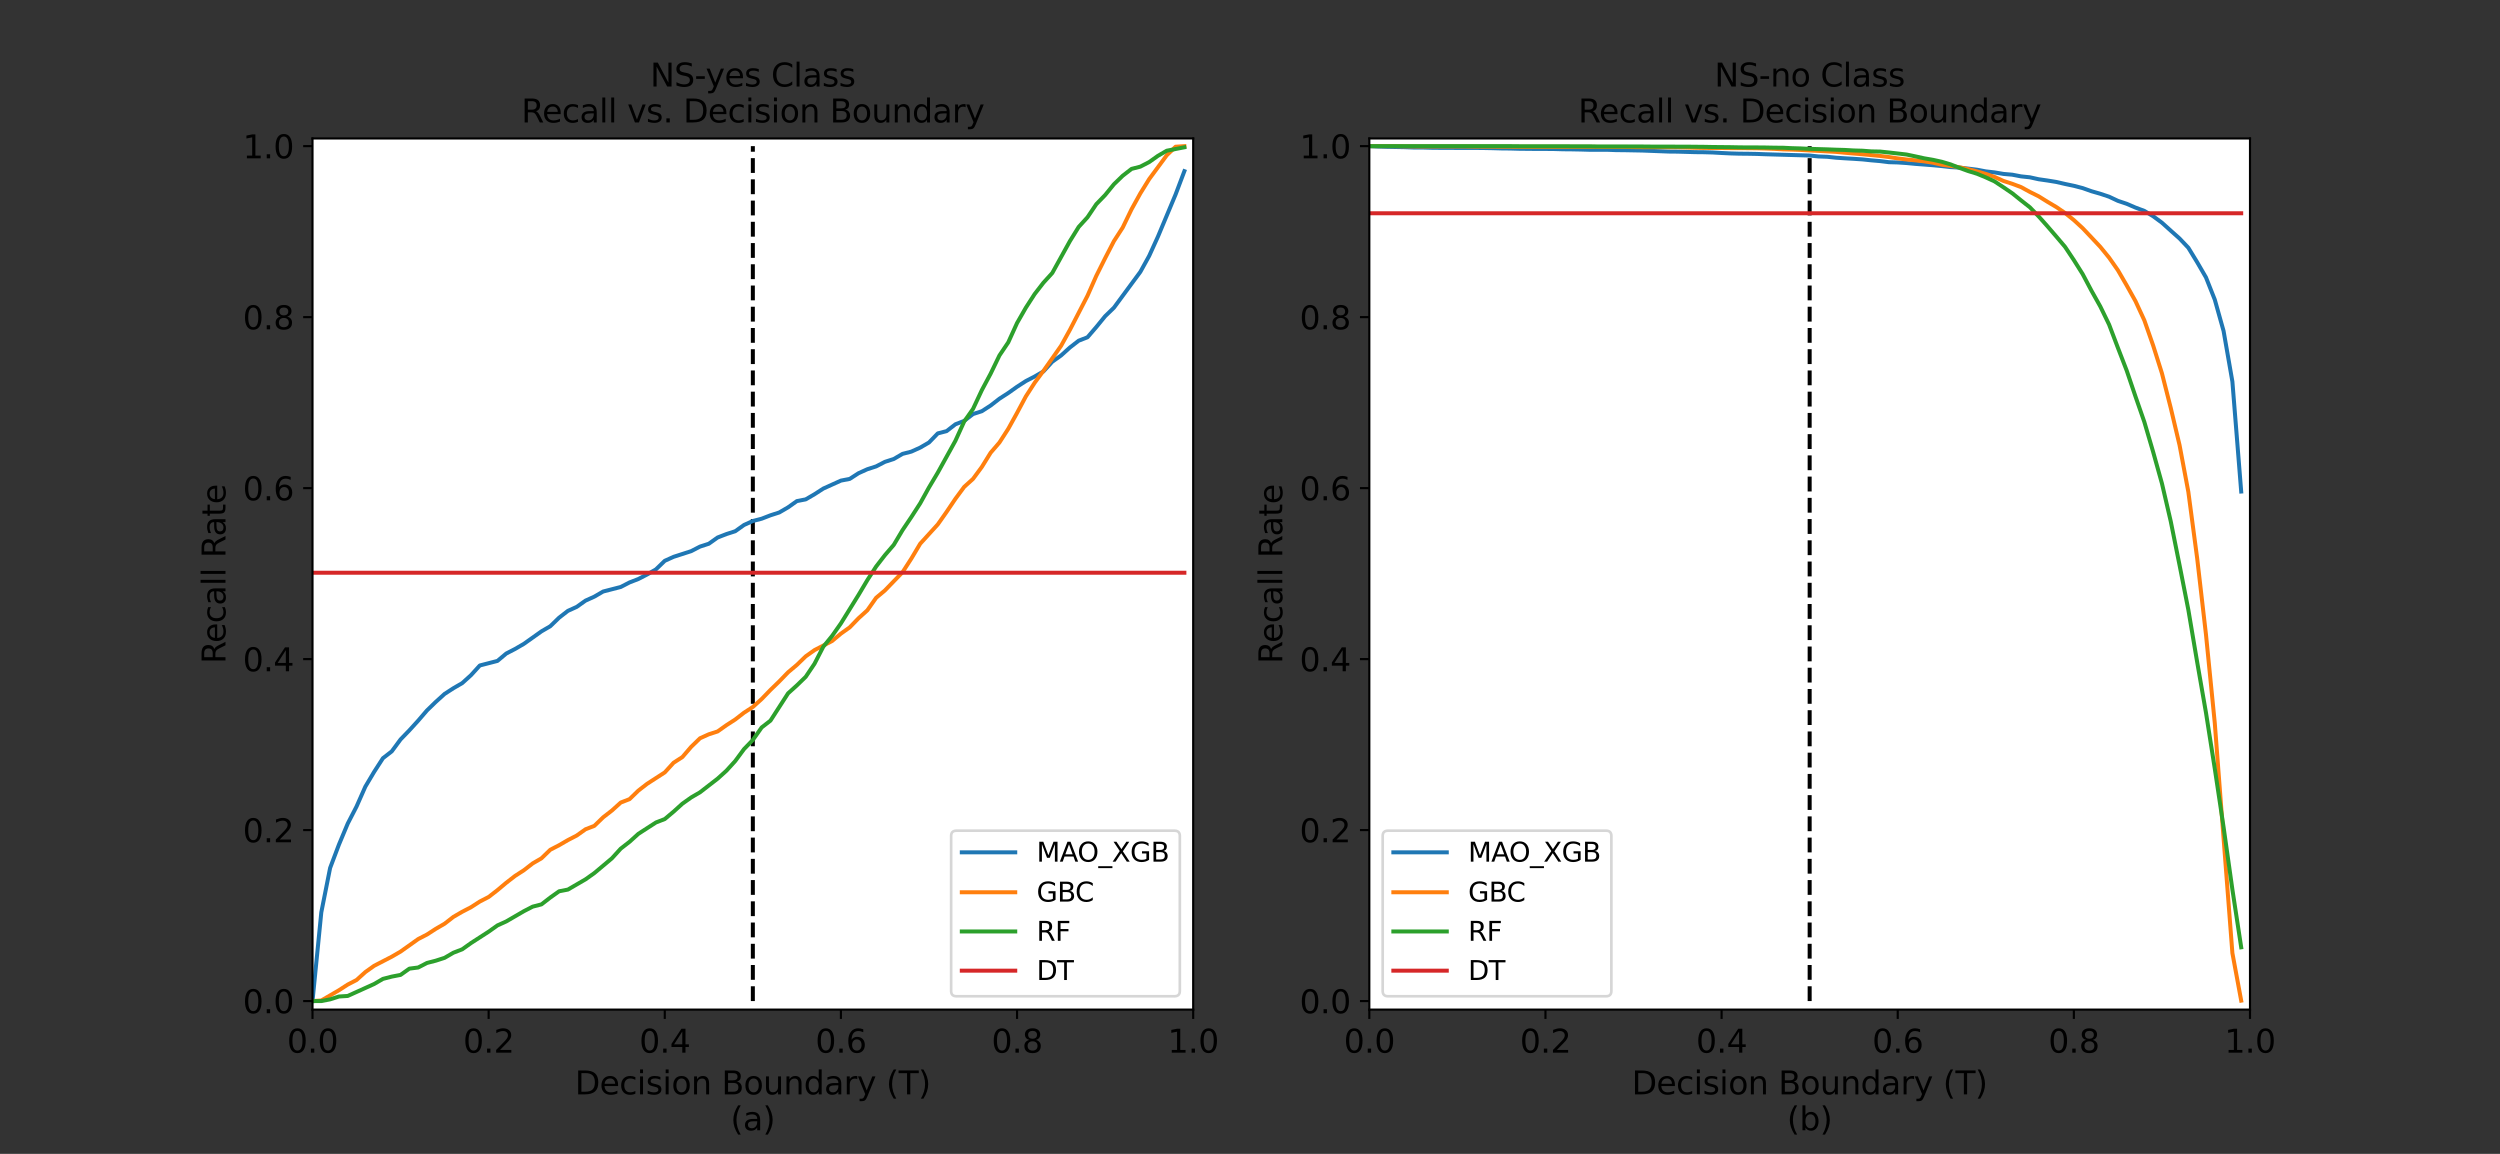 <?xml version="1.0" encoding="utf-8" standalone="no"?>
<!DOCTYPE svg PUBLIC "-//W3C//DTD SVG 1.1//EN"
  "http://www.w3.org/Graphics/SVG/1.1/DTD/svg11.dtd">
<svg xmlns:xlink="http://www.w3.org/1999/xlink" width="936pt" height="432pt" viewBox="0 0 936 432" xmlns="http://www.w3.org/2000/svg" version="1.1">
 <rect x="0" y="0" width="936" height="432" fill="#333333" stroke="none"/>
 <defs>
  <style type="text/css">*{stroke-linejoin: round; stroke-linecap: butt}</style>
 </defs>
 <g id="figure_1">
  <g id="patch_1">
   <path d="M 0 432 
L 936 432 
L 936 0 
L 0 0 
L 0 432 
z
" style="fill: none"/>
  </g>
  <g id="axes_1">
   <g id="patch_2">
    <path d="M 117 378 
L 446.727 378 
L 446.727 51.84 
L 117 51.84 
z
" style="fill: #ffffff"/>
   </g>
   <g id="matplotlib.axis_1">
    <g id="xtick_1">
     <g id="line2d_1">
      <defs>
       <path id="md56a59b844" d="M 0 0 
L 0 3.5 
" style="stroke: #000000; stroke-width: 0.8"/>
      </defs>
      <g>
       <use xlink:href="#md56a59b844" x="117" y="378" style="stroke: #000000; stroke-width: 0.8"/>
      </g>
     </g>
     <g id="text_1">
      <!-- 0.0 -->
      <g transform="translate(107.458 394.118)scale(0.12 -0.12)">
       <defs>
        <path id="DejaVuSans-30" d="M 2034 4250 
Q 1547 4250 1301 3770 
Q 1056 3291 1056 2328 
Q 1056 1369 1301 889 
Q 1547 409 2034 409 
Q 2525 409 2770 889 
Q 3016 1369 3016 2328 
Q 3016 3291 2770 3770 
Q 2525 4250 2034 4250 
z
M 2034 4750 
Q 2819 4750 3233 4129 
Q 3647 3509 3647 2328 
Q 3647 1150 3233 529 
Q 2819 -91 2034 -91 
Q 1250 -91 836 529 
Q 422 1150 422 2328 
Q 422 3509 836 4129 
Q 1250 4750 2034 4750 
z
" transform="scale(0.016)"/>
        <path id="DejaVuSans-2e" d="M 684 794 
L 1344 794 
L 1344 0 
L 684 0 
L 684 794 
z
" transform="scale(0.016)"/>
       </defs>
       <use xlink:href="#DejaVuSans-30"/>
       <use xlink:href="#DejaVuSans-2e" x="63.623"/>
       <use xlink:href="#DejaVuSans-30" x="95.41"/>
      </g>
     </g>
    </g>
    <g id="xtick_2">
     <g id="line2d_2">
      <g>
       <use xlink:href="#md56a59b844" x="182.945" y="378" style="stroke: #000000; stroke-width: 0.8"/>
      </g>
     </g>
     <g id="text_2">
      <!-- 0.2 -->
      <g transform="translate(173.404 394.118)scale(0.12 -0.12)">
       <defs>
        <path id="DejaVuSans-32" d="M 1228 531 
L 3431 531 
L 3431 0 
L 469 0 
L 469 531 
Q 828 903 1448 1529 
Q 2069 2156 2228 2338 
Q 2531 2678 2651 2914 
Q 2772 3150 2772 3378 
Q 2772 3750 2511 3984 
Q 2250 4219 1831 4219 
Q 1534 4219 1204 4116 
Q 875 4013 500 3803 
L 500 4441 
Q 881 4594 1212 4672 
Q 1544 4750 1819 4750 
Q 2544 4750 2975 4387 
Q 3406 4025 3406 3419 
Q 3406 3131 3298 2873 
Q 3191 2616 2906 2266 
Q 2828 2175 2409 1742 
Q 1991 1309 1228 531 
z
" transform="scale(0.016)"/>
       </defs>
       <use xlink:href="#DejaVuSans-30"/>
       <use xlink:href="#DejaVuSans-2e" x="63.623"/>
       <use xlink:href="#DejaVuSans-32" x="95.41"/>
      </g>
     </g>
    </g>
    <g id="xtick_3">
     <g id="line2d_3">
      <g>
       <use xlink:href="#md56a59b844" x="248.891" y="378" style="stroke: #000000; stroke-width: 0.8"/>
      </g>
     </g>
     <g id="text_3">
      <!-- 0.4 -->
      <g transform="translate(239.349 394.118)scale(0.12 -0.12)">
       <defs>
        <path id="DejaVuSans-34" d="M 2419 4116 
L 825 1625 
L 2419 1625 
L 2419 4116 
z
M 2253 4666 
L 3047 4666 
L 3047 1625 
L 3713 1625 
L 3713 1100 
L 3047 1100 
L 3047 0 
L 2419 0 
L 2419 1100 
L 313 1100 
L 313 1709 
L 2253 4666 
z
" transform="scale(0.016)"/>
       </defs>
       <use xlink:href="#DejaVuSans-30"/>
       <use xlink:href="#DejaVuSans-2e" x="63.623"/>
       <use xlink:href="#DejaVuSans-34" x="95.41"/>
      </g>
     </g>
    </g>
    <g id="xtick_4">
     <g id="line2d_4">
      <g>
       <use xlink:href="#md56a59b844" x="314.836" y="378" style="stroke: #000000; stroke-width: 0.8"/>
      </g>
     </g>
     <g id="text_4">
      <!-- 0.6 -->
      <g transform="translate(305.294 394.118)scale(0.12 -0.12)">
       <defs>
        <path id="DejaVuSans-36" d="M 2113 2584 
Q 1688 2584 1439 2293 
Q 1191 2003 1191 1497 
Q 1191 994 1439 701 
Q 1688 409 2113 409 
Q 2538 409 2786 701 
Q 3034 994 3034 1497 
Q 3034 2003 2786 2293 
Q 2538 2584 2113 2584 
z
M 3366 4563 
L 3366 3988 
Q 3128 4100 2886 4159 
Q 2644 4219 2406 4219 
Q 1781 4219 1451 3797 
Q 1122 3375 1075 2522 
Q 1259 2794 1537 2939 
Q 1816 3084 2150 3084 
Q 2853 3084 3261 2657 
Q 3669 2231 3669 1497 
Q 3669 778 3244 343 
Q 2819 -91 2113 -91 
Q 1303 -91 875 529 
Q 447 1150 447 2328 
Q 447 3434 972 4092 
Q 1497 4750 2381 4750 
Q 2619 4750 2861 4703 
Q 3103 4656 3366 4563 
z
" transform="scale(0.016)"/>
       </defs>
       <use xlink:href="#DejaVuSans-30"/>
       <use xlink:href="#DejaVuSans-2e" x="63.623"/>
       <use xlink:href="#DejaVuSans-36" x="95.41"/>
      </g>
     </g>
    </g>
    <g id="xtick_5">
     <g id="line2d_5">
      <g>
       <use xlink:href="#md56a59b844" x="380.782" y="378" style="stroke: #000000; stroke-width: 0.8"/>
      </g>
     </g>
     <g id="text_5">
      <!-- 0.8 -->
      <g transform="translate(371.24 394.118)scale(0.12 -0.12)">
       <defs>
        <path id="DejaVuSans-38" d="M 2034 2216 
Q 1584 2216 1326 1975 
Q 1069 1734 1069 1313 
Q 1069 891 1326 650 
Q 1584 409 2034 409 
Q 2484 409 2743 651 
Q 3003 894 3003 1313 
Q 3003 1734 2745 1975 
Q 2488 2216 2034 2216 
z
M 1403 2484 
Q 997 2584 770 2862 
Q 544 3141 544 3541 
Q 544 4100 942 4425 
Q 1341 4750 2034 4750 
Q 2731 4750 3128 4425 
Q 3525 4100 3525 3541 
Q 3525 3141 3298 2862 
Q 3072 2584 2669 2484 
Q 3125 2378 3379 2068 
Q 3634 1759 3634 1313 
Q 3634 634 3220 271 
Q 2806 -91 2034 -91 
Q 1263 -91 848 271 
Q 434 634 434 1313 
Q 434 1759 690 2068 
Q 947 2378 1403 2484 
z
M 1172 3481 
Q 1172 3119 1398 2916 
Q 1625 2713 2034 2713 
Q 2441 2713 2670 2916 
Q 2900 3119 2900 3481 
Q 2900 3844 2670 4047 
Q 2441 4250 2034 4250 
Q 1625 4250 1398 4047 
Q 1172 3844 1172 3481 
z
" transform="scale(0.016)"/>
       </defs>
       <use xlink:href="#DejaVuSans-30"/>
       <use xlink:href="#DejaVuSans-2e" x="63.623"/>
       <use xlink:href="#DejaVuSans-38" x="95.41"/>
      </g>
     </g>
    </g>
    <g id="xtick_6">
     <g id="line2d_6">
      <g>
       <use xlink:href="#md56a59b844" x="446.727" y="378" style="stroke: #000000; stroke-width: 0.8"/>
      </g>
     </g>
     <g id="text_6">
      <!-- 1.0 -->
      <g transform="translate(437.185 394.118)scale(0.12 -0.12)">
       <defs>
        <path id="DejaVuSans-31" d="M 794 531 
L 1825 531 
L 1825 4091 
L 703 3866 
L 703 4441 
L 1819 4666 
L 2450 4666 
L 2450 531 
L 3481 531 
L 3481 0 
L 794 0 
L 794 531 
z
" transform="scale(0.016)"/>
       </defs>
       <use xlink:href="#DejaVuSans-31"/>
       <use xlink:href="#DejaVuSans-2e" x="63.623"/>
       <use xlink:href="#DejaVuSans-30" x="95.41"/>
      </g>
     </g>
    </g>
    <g id="text_7">
     <!-- Decision Boundary (T) -->
     <g transform="translate(215.263 409.732)scale(0.12 -0.12)">
      <defs>
       <path id="DejaVuSans-44" d="M 1259 4147 
L 1259 519 
L 2022 519 
Q 2988 519 3436 956 
Q 3884 1394 3884 2338 
Q 3884 3275 3436 3711 
Q 2988 4147 2022 4147 
L 1259 4147 
z
M 628 4666 
L 1925 4666 
Q 3281 4666 3915 4102 
Q 4550 3538 4550 2338 
Q 4550 1131 3912 565 
Q 3275 0 1925 0 
L 628 0 
L 628 4666 
z
" transform="scale(0.016)"/>
       <path id="DejaVuSans-65" d="M 3597 1894 
L 3597 1613 
L 953 1613 
Q 991 1019 1311 708 
Q 1631 397 2203 397 
Q 2534 397 2845 478 
Q 3156 559 3463 722 
L 3463 178 
Q 3153 47 2828 -22 
Q 2503 -91 2169 -91 
Q 1331 -91 842 396 
Q 353 884 353 1716 
Q 353 2575 817 3079 
Q 1281 3584 2069 3584 
Q 2775 3584 3186 3129 
Q 3597 2675 3597 1894 
z
M 3022 2063 
Q 3016 2534 2758 2815 
Q 2500 3097 2075 3097 
Q 1594 3097 1305 2825 
Q 1016 2553 972 2059 
L 3022 2063 
z
" transform="scale(0.016)"/>
       <path id="DejaVuSans-63" d="M 3122 3366 
L 3122 2828 
Q 2878 2963 2633 3030 
Q 2388 3097 2138 3097 
Q 1578 3097 1268 2742 
Q 959 2388 959 1747 
Q 959 1106 1268 751 
Q 1578 397 2138 397 
Q 2388 397 2633 464 
Q 2878 531 3122 666 
L 3122 134 
Q 2881 22 2623 -34 
Q 2366 -91 2075 -91 
Q 1284 -91 818 406 
Q 353 903 353 1747 
Q 353 2603 823 3093 
Q 1294 3584 2113 3584 
Q 2378 3584 2631 3529 
Q 2884 3475 3122 3366 
z
" transform="scale(0.016)"/>
       <path id="DejaVuSans-69" d="M 603 3500 
L 1178 3500 
L 1178 0 
L 603 0 
L 603 3500 
z
M 603 4863 
L 1178 4863 
L 1178 4134 
L 603 4134 
L 603 4863 
z
" transform="scale(0.016)"/>
       <path id="DejaVuSans-73" d="M 2834 3397 
L 2834 2853 
Q 2591 2978 2328 3040 
Q 2066 3103 1784 3103 
Q 1356 3103 1142 2972 
Q 928 2841 928 2578 
Q 928 2378 1081 2264 
Q 1234 2150 1697 2047 
L 1894 2003 
Q 2506 1872 2764 1633 
Q 3022 1394 3022 966 
Q 3022 478 2636 193 
Q 2250 -91 1575 -91 
Q 1294 -91 989 -36 
Q 684 19 347 128 
L 347 722 
Q 666 556 975 473 
Q 1284 391 1588 391 
Q 1994 391 2212 530 
Q 2431 669 2431 922 
Q 2431 1156 2273 1281 
Q 2116 1406 1581 1522 
L 1381 1569 
Q 847 1681 609 1914 
Q 372 2147 372 2553 
Q 372 3047 722 3315 
Q 1072 3584 1716 3584 
Q 2034 3584 2315 3537 
Q 2597 3491 2834 3397 
z
" transform="scale(0.016)"/>
       <path id="DejaVuSans-6f" d="M 1959 3097 
Q 1497 3097 1228 2736 
Q 959 2375 959 1747 
Q 959 1119 1226 758 
Q 1494 397 1959 397 
Q 2419 397 2687 759 
Q 2956 1122 2956 1747 
Q 2956 2369 2687 2733 
Q 2419 3097 1959 3097 
z
M 1959 3584 
Q 2709 3584 3137 3096 
Q 3566 2609 3566 1747 
Q 3566 888 3137 398 
Q 2709 -91 1959 -91 
Q 1206 -91 779 398 
Q 353 888 353 1747 
Q 353 2609 779 3096 
Q 1206 3584 1959 3584 
z
" transform="scale(0.016)"/>
       <path id="DejaVuSans-6e" d="M 3513 2113 
L 3513 0 
L 2938 0 
L 2938 2094 
Q 2938 2591 2744 2837 
Q 2550 3084 2163 3084 
Q 1697 3084 1428 2787 
Q 1159 2491 1159 1978 
L 1159 0 
L 581 0 
L 581 3500 
L 1159 3500 
L 1159 2956 
Q 1366 3272 1645 3428 
Q 1925 3584 2291 3584 
Q 2894 3584 3203 3211 
Q 3513 2838 3513 2113 
z
" transform="scale(0.016)"/>
       <path id="DejaVuSans-20" transform="scale(0.016)"/>
       <path id="DejaVuSans-42" d="M 1259 2228 
L 1259 519 
L 2272 519 
Q 2781 519 3026 730 
Q 3272 941 3272 1375 
Q 3272 1813 3026 2020 
Q 2781 2228 2272 2228 
L 1259 2228 
z
M 1259 4147 
L 1259 2741 
L 2194 2741 
Q 2656 2741 2882 2914 
Q 3109 3088 3109 3444 
Q 3109 3797 2882 3972 
Q 2656 4147 2194 4147 
L 1259 4147 
z
M 628 4666 
L 2241 4666 
Q 2963 4666 3353 4366 
Q 3744 4066 3744 3513 
Q 3744 3084 3544 2831 
Q 3344 2578 2956 2516 
Q 3422 2416 3680 2098 
Q 3938 1781 3938 1306 
Q 3938 681 3513 340 
Q 3088 0 2303 0 
L 628 0 
L 628 4666 
z
" transform="scale(0.016)"/>
       <path id="DejaVuSans-75" d="M 544 1381 
L 544 3500 
L 1119 3500 
L 1119 1403 
Q 1119 906 1312 657 
Q 1506 409 1894 409 
Q 2359 409 2629 706 
Q 2900 1003 2900 1516 
L 2900 3500 
L 3475 3500 
L 3475 0 
L 2900 0 
L 2900 538 
Q 2691 219 2414 64 
Q 2138 -91 1772 -91 
Q 1169 -91 856 284 
Q 544 659 544 1381 
z
M 1991 3584 
L 1991 3584 
z
" transform="scale(0.016)"/>
       <path id="DejaVuSans-64" d="M 2906 2969 
L 2906 4863 
L 3481 4863 
L 3481 0 
L 2906 0 
L 2906 525 
Q 2725 213 2448 61 
Q 2172 -91 1784 -91 
Q 1150 -91 751 415 
Q 353 922 353 1747 
Q 353 2572 751 3078 
Q 1150 3584 1784 3584 
Q 2172 3584 2448 3432 
Q 2725 3281 2906 2969 
z
M 947 1747 
Q 947 1113 1208 752 
Q 1469 391 1925 391 
Q 2381 391 2643 752 
Q 2906 1113 2906 1747 
Q 2906 2381 2643 2742 
Q 2381 3103 1925 3103 
Q 1469 3103 1208 2742 
Q 947 2381 947 1747 
z
" transform="scale(0.016)"/>
       <path id="DejaVuSans-61" d="M 2194 1759 
Q 1497 1759 1228 1600 
Q 959 1441 959 1056 
Q 959 750 1161 570 
Q 1363 391 1709 391 
Q 2188 391 2477 730 
Q 2766 1069 2766 1631 
L 2766 1759 
L 2194 1759 
z
M 3341 1997 
L 3341 0 
L 2766 0 
L 2766 531 
Q 2569 213 2275 61 
Q 1981 -91 1556 -91 
Q 1019 -91 701 211 
Q 384 513 384 1019 
Q 384 1609 779 1909 
Q 1175 2209 1959 2209 
L 2766 2209 
L 2766 2266 
Q 2766 2663 2505 2880 
Q 2244 3097 1772 3097 
Q 1472 3097 1187 3025 
Q 903 2953 641 2809 
L 641 3341 
Q 956 3463 1253 3523 
Q 1550 3584 1831 3584 
Q 2591 3584 2966 3190 
Q 3341 2797 3341 1997 
z
" transform="scale(0.016)"/>
       <path id="DejaVuSans-72" d="M 2631 2963 
Q 2534 3019 2420 3045 
Q 2306 3072 2169 3072 
Q 1681 3072 1420 2755 
Q 1159 2438 1159 1844 
L 1159 0 
L 581 0 
L 581 3500 
L 1159 3500 
L 1159 2956 
Q 1341 3275 1631 3429 
Q 1922 3584 2338 3584 
Q 2397 3584 2469 3576 
Q 2541 3569 2628 3553 
L 2631 2963 
z
" transform="scale(0.016)"/>
       <path id="DejaVuSans-79" d="M 2059 -325 
Q 1816 -950 1584 -1140 
Q 1353 -1331 966 -1331 
L 506 -1331 
L 506 -850 
L 844 -850 
Q 1081 -850 1212 -737 
Q 1344 -625 1503 -206 
L 1606 56 
L 191 3500 
L 800 3500 
L 1894 763 
L 2988 3500 
L 3597 3500 
L 2059 -325 
z
" transform="scale(0.016)"/>
       <path id="DejaVuSans-28" d="M 1984 4856 
Q 1566 4138 1362 3434 
Q 1159 2731 1159 2009 
Q 1159 1288 1364 580 
Q 1569 -128 1984 -844 
L 1484 -844 
Q 1016 -109 783 600 
Q 550 1309 550 2009 
Q 550 2706 781 3412 
Q 1013 4119 1484 4856 
L 1984 4856 
z
" transform="scale(0.016)"/>
       <path id="DejaVuSans-54" d="M -19 4666 
L 3928 4666 
L 3928 4134 
L 2272 4134 
L 2272 0 
L 1638 0 
L 1638 4134 
L -19 4134 
L -19 4666 
z
" transform="scale(0.016)"/>
       <path id="DejaVuSans-29" d="M 513 4856 
L 1013 4856 
Q 1481 4119 1714 3412 
Q 1947 2706 1947 2009 
Q 1947 1309 1714 600 
Q 1481 -109 1013 -844 
L 513 -844 
Q 928 -128 1133 580 
Q 1338 1288 1338 2009 
Q 1338 2731 1133 3434 
Q 928 4138 513 4856 
z
" transform="scale(0.016)"/>
      </defs>
      <use xlink:href="#DejaVuSans-44"/>
      <use xlink:href="#DejaVuSans-65" x="77.002"/>
      <use xlink:href="#DejaVuSans-63" x="138.525"/>
      <use xlink:href="#DejaVuSans-69" x="193.506"/>
      <use xlink:href="#DejaVuSans-73" x="221.289"/>
      <use xlink:href="#DejaVuSans-69" x="273.389"/>
      <use xlink:href="#DejaVuSans-6f" x="301.172"/>
      <use xlink:href="#DejaVuSans-6e" x="362.354"/>
      <use xlink:href="#DejaVuSans-20" x="425.732"/>
      <use xlink:href="#DejaVuSans-42" x="457.52"/>
      <use xlink:href="#DejaVuSans-6f" x="526.123"/>
      <use xlink:href="#DejaVuSans-75" x="587.305"/>
      <use xlink:href="#DejaVuSans-6e" x="650.684"/>
      <use xlink:href="#DejaVuSans-64" x="714.062"/>
      <use xlink:href="#DejaVuSans-61" x="777.539"/>
      <use xlink:href="#DejaVuSans-72" x="838.818"/>
      <use xlink:href="#DejaVuSans-79" x="879.932"/>
      <use xlink:href="#DejaVuSans-20" x="939.111"/>
      <use xlink:href="#DejaVuSans-28" x="970.898"/>
      <use xlink:href="#DejaVuSans-54" x="1009.912"/>
      <use xlink:href="#DejaVuSans-29" x="1070.996"/>
     </g>
     <!-- (a) -->
     <g transform="translate(273.505 423.169)scale(0.12 -0.12)">
      <use xlink:href="#DejaVuSans-28"/>
      <use xlink:href="#DejaVuSans-61" x="39.014"/>
      <use xlink:href="#DejaVuSans-29" x="100.293"/>
     </g>
     <!--  -->
     <g transform="translate(281.864 436.607)scale(0.12 -0.12)"/>
    </g>
   </g>
   <g id="matplotlib.axis_2">
    <g id="ytick_1">
     <g id="line2d_7">
      <defs>
       <path id="m4880b3cb27" d="M 0 0 
L -3.5 0 
" style="stroke: #000000; stroke-width: 0.8"/>
      </defs>
      <g>
       <use xlink:href="#m4880b3cb27" x="117" y="374.799" style="stroke: #000000; stroke-width: 0.8"/>
      </g>
     </g>
     <g id="text_8">
      <!-- 0.0 -->
      <g transform="translate(90.916 379.358)scale(0.12 -0.12)">
       <use xlink:href="#DejaVuSans-30"/>
       <use xlink:href="#DejaVuSans-2e" x="63.623"/>
       <use xlink:href="#DejaVuSans-30" x="95.41"/>
      </g>
     </g>
    </g>
    <g id="ytick_2">
     <g id="line2d_8">
      <g>
       <use xlink:href="#m4880b3cb27" x="117" y="310.784" style="stroke: #000000; stroke-width: 0.8"/>
      </g>
     </g>
     <g id="text_9">
      <!-- 0.2 -->
      <g transform="translate(90.916 315.343)scale(0.12 -0.12)">
       <use xlink:href="#DejaVuSans-30"/>
       <use xlink:href="#DejaVuSans-2e" x="63.623"/>
       <use xlink:href="#DejaVuSans-32" x="95.41"/>
      </g>
     </g>
    </g>
    <g id="ytick_3">
     <g id="line2d_9">
      <g>
       <use xlink:href="#m4880b3cb27" x="117" y="246.768" style="stroke: #000000; stroke-width: 0.8"/>
      </g>
     </g>
     <g id="text_10">
      <!-- 0.4 -->
      <g transform="translate(90.916 251.327)scale(0.12 -0.12)">
       <use xlink:href="#DejaVuSans-30"/>
       <use xlink:href="#DejaVuSans-2e" x="63.623"/>
       <use xlink:href="#DejaVuSans-34" x="95.41"/>
      </g>
     </g>
    </g>
    <g id="ytick_4">
     <g id="line2d_10">
      <g>
       <use xlink:href="#m4880b3cb27" x="117" y="182.752" style="stroke: #000000; stroke-width: 0.8"/>
      </g>
     </g>
     <g id="text_11">
      <!-- 0.6 -->
      <g transform="translate(90.916 187.311)scale(0.12 -0.12)">
       <use xlink:href="#DejaVuSans-30"/>
       <use xlink:href="#DejaVuSans-2e" x="63.623"/>
       <use xlink:href="#DejaVuSans-36" x="95.41"/>
      </g>
     </g>
    </g>
    <g id="ytick_5">
     <g id="line2d_11">
      <g>
       <use xlink:href="#m4880b3cb27" x="117" y="118.736" style="stroke: #000000; stroke-width: 0.8"/>
      </g>
     </g>
     <g id="text_12">
      <!-- 0.8 -->
      <g transform="translate(90.916 123.295)scale(0.12 -0.12)">
       <use xlink:href="#DejaVuSans-30"/>
       <use xlink:href="#DejaVuSans-2e" x="63.623"/>
       <use xlink:href="#DejaVuSans-38" x="95.41"/>
      </g>
     </g>
    </g>
    <g id="ytick_6">
     <g id="line2d_12">
      <g>
       <use xlink:href="#m4880b3cb27" x="117" y="54.721" style="stroke: #000000; stroke-width: 0.8"/>
      </g>
     </g>
     <g id="text_13">
      <!-- 1.0 -->
      <g transform="translate(90.916 59.28)scale(0.12 -0.12)">
       <use xlink:href="#DejaVuSans-31"/>
       <use xlink:href="#DejaVuSans-2e" x="63.623"/>
       <use xlink:href="#DejaVuSans-30" x="95.41"/>
      </g>
     </g>
    </g>
    <g id="text_14">
     <!-- Recall Rate -->
     <g transform="translate(84.421 248.482)rotate(-90)scale(0.12 -0.12)">
      <defs>
       <path id="DejaVuSans-52" d="M 2841 2188 
Q 3044 2119 3236 1894 
Q 3428 1669 3622 1275 
L 4263 0 
L 3584 0 
L 2988 1197 
Q 2756 1666 2539 1819 
Q 2322 1972 1947 1972 
L 1259 1972 
L 1259 0 
L 628 0 
L 628 4666 
L 2053 4666 
Q 2853 4666 3247 4331 
Q 3641 3997 3641 3322 
Q 3641 2881 3436 2590 
Q 3231 2300 2841 2188 
z
M 1259 4147 
L 1259 2491 
L 2053 2491 
Q 2509 2491 2742 2702 
Q 2975 2913 2975 3322 
Q 2975 3731 2742 3939 
Q 2509 4147 2053 4147 
L 1259 4147 
z
" transform="scale(0.016)"/>
       <path id="DejaVuSans-6c" d="M 603 4863 
L 1178 4863 
L 1178 0 
L 603 0 
L 603 4863 
z
" transform="scale(0.016)"/>
       <path id="DejaVuSans-74" d="M 1172 4494 
L 1172 3500 
L 2356 3500 
L 2356 3053 
L 1172 3053 
L 1172 1153 
Q 1172 725 1289 603 
Q 1406 481 1766 481 
L 2356 481 
L 2356 0 
L 1766 0 
Q 1100 0 847 248 
Q 594 497 594 1153 
L 594 3053 
L 172 3053 
L 172 3500 
L 594 3500 
L 594 4494 
L 1172 4494 
z
" transform="scale(0.016)"/>
      </defs>
      <use xlink:href="#DejaVuSans-52"/>
      <use xlink:href="#DejaVuSans-65" x="64.982"/>
      <use xlink:href="#DejaVuSans-63" x="126.506"/>
      <use xlink:href="#DejaVuSans-61" x="181.486"/>
      <use xlink:href="#DejaVuSans-6c" x="242.766"/>
      <use xlink:href="#DejaVuSans-6c" x="270.549"/>
      <use xlink:href="#DejaVuSans-20" x="298.332"/>
      <use xlink:href="#DejaVuSans-52" x="330.119"/>
      <use xlink:href="#DejaVuSans-61" x="397.352"/>
      <use xlink:href="#DejaVuSans-74" x="458.631"/>
      <use xlink:href="#DejaVuSans-65" x="497.84"/>
     </g>
    </g>
   </g>
   <g id="line2d_13">
    <path d="M 281.864 374.799 
L 281.864 54.721 
" clip-path="url(#p0c2ae16a93)" style="fill: none; stroke-dasharray: 5.55,2.4; stroke-dashoffset: 0; stroke: #000000; stroke-width: 1.5"/>
   </g>
   <g id="line2d_14">
    <path d="M 117 374.799 
L 120.297 341.577 
L 123.595 324.967 
L 126.892 316.235 
L 130.189 308.356 
L 133.486 301.967 
L 136.784 294.513 
L 140.081 288.976 
L 143.378 283.865 
L 146.675 281.31 
L 149.973 276.838 
L 153.27 273.43 
L 156.567 269.81 
L 159.865 265.977 
L 163.162 262.782 
L 166.459 259.801 
L 169.756 257.671 
L 173.054 255.755 
L 176.351 252.773 
L 179.648 249.153 
L 182.945 248.301 
L 186.243 247.449 
L 189.54 244.681 
L 192.837 242.977 
L 196.135 241.06 
L 199.432 238.718 
L 202.729 236.375 
L 206.026 234.459 
L 209.324 231.264 
L 212.621 228.709 
L 215.918 227.218 
L 219.215 224.876 
L 222.513 223.385 
L 225.81 221.468 
L 229.107 220.616 
L 232.405 219.765 
L 235.702 218.061 
L 238.999 216.783 
L 242.296 215.079 
L 245.594 213.163 
L 248.891 209.968 
L 252.188 208.478 
L 255.485 207.413 
L 258.783 206.348 
L 262.08 204.644 
L 265.377 203.58 
L 268.675 201.237 
L 271.972 199.959 
L 275.269 198.894 
L 278.566 196.552 
L 281.864 195.061 
L 285.161 194.209 
L 288.458 192.932 
L 291.755 191.867 
L 295.053 189.95 
L 298.35 187.608 
L 301.647 186.969 
L 304.945 185.052 
L 308.242 182.922 
L 311.539 181.432 
L 314.836 179.941 
L 318.134 179.302 
L 321.431 177.173 
L 324.728 175.682 
L 328.025 174.617 
L 331.323 172.913 
L 334.62 171.849 
L 337.917 169.932 
L 341.215 169.08 
L 344.512 167.589 
L 347.809 165.673 
L 351.106 162.265 
L 354.404 161.414 
L 357.701 158.858 
L 360.998 157.58 
L 364.295 155.025 
L 367.593 153.96 
L 370.89 151.83 
L 374.187 149.275 
L 377.485 147.145 
L 380.782 144.803 
L 384.079 142.673 
L 387.376 140.969 
L 390.674 139.053 
L 393.971 135.432 
L 397.268 133.09 
L 400.565 130.108 
L 403.863 127.553 
L 407.16 126.275 
L 410.457 122.442 
L 413.755 118.396 
L 417.052 115.201 
L 420.349 110.729 
L 423.646 106.257 
L 426.944 101.785 
L 430.241 95.822 
L 433.538 88.581 
L 436.835 80.702 
L 440.133 72.822 
L 443.43 64.091 
" clip-path="url(#p0c2ae16a93)" style="fill: none; stroke: #1f77b4; stroke-width: 1.5; stroke-linecap: square"/>
   </g>
   <g id="line2d_15">
    <path d="M 117 374.799 
L 120.297 374.586 
L 123.595 372.67 
L 126.892 370.753 
L 130.189 368.623 
L 133.486 366.92 
L 136.784 363.938 
L 140.081 361.596 
L 143.378 359.892 
L 146.675 358.188 
L 149.973 356.272 
L 153.27 353.929 
L 156.567 351.587 
L 159.865 349.883 
L 163.162 347.753 
L 166.459 345.837 
L 169.756 343.281 
L 173.054 341.365 
L 176.351 339.661 
L 179.648 337.531 
L 182.945 335.828 
L 186.243 333.272 
L 189.54 330.504 
L 192.837 327.948 
L 196.135 325.818 
L 199.432 323.263 
L 202.729 321.346 
L 206.026 318.152 
L 209.324 316.448 
L 212.621 314.532 
L 215.918 312.828 
L 219.215 310.485 
L 222.513 309.208 
L 225.81 306.013 
L 229.107 303.458 
L 232.405 300.476 
L 235.702 299.199 
L 238.999 296.004 
L 242.296 293.449 
L 245.594 291.319 
L 248.891 289.189 
L 252.188 285.569 
L 255.485 283.439 
L 258.783 279.606 
L 262.08 276.412 
L 265.377 274.921 
L 268.675 273.856 
L 271.972 271.514 
L 275.269 269.384 
L 278.566 266.829 
L 281.864 264.699 
L 285.161 261.718 
L 288.458 258.31 
L 291.755 255.116 
L 295.053 251.708 
L 298.35 248.94 
L 301.647 245.746 
L 304.945 243.403 
L 308.242 241.699 
L 311.539 239.996 
L 314.836 237.227 
L 318.134 234.885 
L 321.431 231.477 
L 324.728 228.496 
L 328.025 223.811 
L 331.323 221.042 
L 334.62 217.635 
L 337.917 214.228 
L 341.215 209.117 
L 344.512 203.58 
L 347.809 199.959 
L 351.106 196.339 
L 354.404 191.654 
L 357.701 186.756 
L 360.998 182.284 
L 364.295 179.302 
L 367.593 174.83 
L 370.89 169.506 
L 374.187 165.673 
L 377.485 160.562 
L 380.782 154.599 
L 384.079 148.423 
L 387.376 143.312 
L 390.674 138.84 
L 393.971 134.155 
L 397.268 129.47 
L 400.565 123.507 
L 403.863 117.118 
L 407.16 110.729 
L 410.457 103.276 
L 413.755 96.674 
L 417.052 90.285 
L 420.349 85.174 
L 423.646 78.359 
L 426.944 72.396 
L 430.241 67.072 
L 433.538 62.6 
L 436.835 58.128 
L 440.133 54.934 
L 443.43 54.721 
" clip-path="url(#p0c2ae16a93)" style="fill: none; stroke: #ff7f0e; stroke-width: 1.5; stroke-linecap: square"/>
   </g>
   <g id="line2d_16">
    <path d="M 117 374.799 
L 120.297 374.799 
L 123.595 374.16 
L 126.892 373.096 
L 130.189 372.883 
L 133.486 371.392 
L 136.784 369.901 
L 140.081 368.41 
L 143.378 366.494 
L 146.675 365.642 
L 149.973 365.003 
L 153.27 362.661 
L 156.567 362.235 
L 159.865 360.531 
L 163.162 359.679 
L 166.459 358.614 
L 169.756 356.698 
L 173.054 355.42 
L 176.351 353.077 
L 179.648 350.948 
L 182.945 348.818 
L 186.243 346.476 
L 189.54 344.985 
L 192.837 343.068 
L 196.135 341.152 
L 199.432 339.448 
L 202.729 338.596 
L 206.026 336.041 
L 209.324 333.698 
L 212.621 333.059 
L 215.918 331.142 
L 219.215 329.226 
L 222.513 326.883 
L 225.81 324.115 
L 229.107 321.346 
L 232.405 317.726 
L 235.702 315.17 
L 238.999 312.189 
L 242.296 310.059 
L 245.594 307.93 
L 248.891 306.652 
L 252.188 303.884 
L 255.485 300.902 
L 258.783 298.56 
L 262.08 296.643 
L 265.377 294.087 
L 268.675 291.532 
L 271.972 288.551 
L 275.269 284.93 
L 278.566 280.458 
L 281.864 277.051 
L 285.161 272.366 
L 288.458 269.81 
L 291.755 264.699 
L 295.053 259.588 
L 298.35 256.607 
L 301.647 253.412 
L 304.945 248.514 
L 308.242 242.125 
L 311.539 238.079 
L 314.836 233.394 
L 318.134 228.07 
L 321.431 222.746 
L 324.728 217.209 
L 328.025 212.098 
L 331.323 207.839 
L 334.62 204.005 
L 337.917 198.469 
L 341.215 193.57 
L 344.512 188.459 
L 347.809 182.497 
L 351.106 176.96 
L 354.404 170.997 
L 357.701 165.034 
L 360.998 157.793 
L 364.295 153.108 
L 367.593 146.08 
L 370.89 139.905 
L 374.187 133.09 
L 377.485 128.192 
L 380.782 120.951 
L 384.079 115.201 
L 387.376 110.09 
L 390.674 105.831 
L 393.971 102.211 
L 397.268 96.248 
L 400.565 90.285 
L 403.863 84.961 
L 407.16 81.341 
L 410.457 76.443 
L 413.755 73.035 
L 417.052 68.989 
L 420.349 65.795 
L 423.646 63.239 
L 426.944 62.387 
L 430.241 60.684 
L 433.538 58.341 
L 436.835 56.424 
L 440.133 55.786 
L 443.43 55.147 
" clip-path="url(#p0c2ae16a93)" style="fill: none; stroke: #2ca02c; stroke-width: 1.5; stroke-linecap: square"/>
   </g>
   <g id="line2d_17">
    <path d="M 117 214.441 
L 120.297 214.441 
L 123.595 214.441 
L 126.892 214.441 
L 130.189 214.441 
L 133.486 214.441 
L 136.784 214.441 
L 140.081 214.441 
L 143.378 214.441 
L 146.675 214.441 
L 149.973 214.441 
L 153.27 214.441 
L 156.567 214.441 
L 159.865 214.441 
L 163.162 214.441 
L 166.459 214.441 
L 169.756 214.441 
L 173.054 214.441 
L 176.351 214.441 
L 179.648 214.441 
L 182.945 214.441 
L 186.243 214.441 
L 189.54 214.441 
L 192.837 214.441 
L 196.135 214.441 
L 199.432 214.441 
L 202.729 214.441 
L 206.026 214.441 
L 209.324 214.441 
L 212.621 214.441 
L 215.918 214.441 
L 219.215 214.441 
L 222.513 214.441 
L 225.81 214.441 
L 229.107 214.441 
L 232.405 214.441 
L 235.702 214.441 
L 238.999 214.441 
L 242.296 214.441 
L 245.594 214.441 
L 248.891 214.441 
L 252.188 214.441 
L 255.485 214.441 
L 258.783 214.441 
L 262.08 214.441 
L 265.377 214.441 
L 268.675 214.441 
L 271.972 214.441 
L 275.269 214.441 
L 278.566 214.441 
L 281.864 214.441 
L 285.161 214.441 
L 288.458 214.441 
L 291.755 214.441 
L 295.053 214.441 
L 298.35 214.441 
L 301.647 214.441 
L 304.945 214.441 
L 308.242 214.441 
L 311.539 214.441 
L 314.836 214.441 
L 318.134 214.441 
L 321.431 214.441 
L 324.728 214.441 
L 328.025 214.441 
L 331.323 214.441 
L 334.62 214.441 
L 337.917 214.441 
L 341.215 214.441 
L 344.512 214.441 
L 347.809 214.441 
L 351.106 214.441 
L 354.404 214.441 
L 357.701 214.441 
L 360.998 214.441 
L 364.295 214.441 
L 367.593 214.441 
L 370.89 214.441 
L 374.187 214.441 
L 377.485 214.441 
L 380.782 214.441 
L 384.079 214.441 
L 387.376 214.441 
L 390.674 214.441 
L 393.971 214.441 
L 397.268 214.441 
L 400.565 214.441 
L 403.863 214.441 
L 407.16 214.441 
L 410.457 214.441 
L 413.755 214.441 
L 417.052 214.441 
L 420.349 214.441 
L 423.646 214.441 
L 426.944 214.441 
L 430.241 214.441 
L 433.538 214.441 
L 436.835 214.441 
L 440.133 214.441 
L 443.43 214.441 
" clip-path="url(#p0c2ae16a93)" style="fill: none; stroke: #d62728; stroke-width: 1.5; stroke-linecap: square"/>
   </g>
   <g id="patch_3">
    <path d="M 117 378 
L 117 51.84 
" style="fill: none; stroke: #000000; stroke-width: 0.8; stroke-linejoin: miter; stroke-linecap: square"/>
   </g>
   <g id="patch_4">
    <path d="M 446.727 378 
L 446.727 51.84 
" style="fill: none; stroke: #000000; stroke-width: 0.8; stroke-linejoin: miter; stroke-linecap: square"/>
   </g>
   <g id="patch_5">
    <path d="M 117 378 
L 446.727 378 
" style="fill: none; stroke: #000000; stroke-width: 0.8; stroke-linejoin: miter; stroke-linecap: square"/>
   </g>
   <g id="patch_6">
    <path d="M 117 51.84 
L 446.727 51.84 
" style="fill: none; stroke: #000000; stroke-width: 0.8; stroke-linejoin: miter; stroke-linecap: square"/>
   </g>
   <g id="text_15">
    <!-- NS-yes Class -->
    <g transform="translate(243.446 32.403)scale(0.12 -0.12)">
     <defs>
      <path id="DejaVuSans-4e" d="M 628 4666 
L 1478 4666 
L 3547 763 
L 3547 4666 
L 4159 4666 
L 4159 0 
L 3309 0 
L 1241 3903 
L 1241 0 
L 628 0 
L 628 4666 
z
" transform="scale(0.016)"/>
      <path id="DejaVuSans-53" d="M 3425 4513 
L 3425 3897 
Q 3066 4069 2747 4153 
Q 2428 4238 2131 4238 
Q 1616 4238 1336 4038 
Q 1056 3838 1056 3469 
Q 1056 3159 1242 3001 
Q 1428 2844 1947 2747 
L 2328 2669 
Q 3034 2534 3370 2195 
Q 3706 1856 3706 1288 
Q 3706 609 3251 259 
Q 2797 -91 1919 -91 
Q 1588 -91 1214 -16 
Q 841 59 441 206 
L 441 856 
Q 825 641 1194 531 
Q 1563 422 1919 422 
Q 2459 422 2753 634 
Q 3047 847 3047 1241 
Q 3047 1584 2836 1778 
Q 2625 1972 2144 2069 
L 1759 2144 
Q 1053 2284 737 2584 
Q 422 2884 422 3419 
Q 422 4038 858 4394 
Q 1294 4750 2059 4750 
Q 2388 4750 2728 4690 
Q 3069 4631 3425 4513 
z
" transform="scale(0.016)"/>
      <path id="DejaVuSans-2d" d="M 313 2009 
L 1997 2009 
L 1997 1497 
L 313 1497 
L 313 2009 
z
" transform="scale(0.016)"/>
      <path id="DejaVuSans-43" d="M 4122 4306 
L 4122 3641 
Q 3803 3938 3442 4084 
Q 3081 4231 2675 4231 
Q 1875 4231 1450 3742 
Q 1025 3253 1025 2328 
Q 1025 1406 1450 917 
Q 1875 428 2675 428 
Q 3081 428 3442 575 
Q 3803 722 4122 1019 
L 4122 359 
Q 3791 134 3420 21 
Q 3050 -91 2638 -91 
Q 1578 -91 968 557 
Q 359 1206 359 2328 
Q 359 3453 968 4101 
Q 1578 4750 2638 4750 
Q 3056 4750 3426 4639 
Q 3797 4528 4122 4306 
z
" transform="scale(0.016)"/>
     </defs>
     <use xlink:href="#DejaVuSans-4e"/>
     <use xlink:href="#DejaVuSans-53" x="74.805"/>
     <use xlink:href="#DejaVuSans-2d" x="138.281"/>
     <use xlink:href="#DejaVuSans-79" x="172.615"/>
     <use xlink:href="#DejaVuSans-65" x="231.795"/>
     <use xlink:href="#DejaVuSans-73" x="293.318"/>
     <use xlink:href="#DejaVuSans-20" x="345.418"/>
     <use xlink:href="#DejaVuSans-43" x="377.205"/>
     <use xlink:href="#DejaVuSans-6c" x="447.029"/>
     <use xlink:href="#DejaVuSans-61" x="474.812"/>
     <use xlink:href="#DejaVuSans-73" x="536.092"/>
     <use xlink:href="#DejaVuSans-73" x="588.191"/>
    </g>
    <!-- Recall vs. Decision Boundary -->
    <g transform="translate(195.218 45.84)scale(0.12 -0.12)">
     <defs>
      <path id="DejaVuSans-76" d="M 191 3500 
L 800 3500 
L 1894 563 
L 2988 3500 
L 3597 3500 
L 2284 0 
L 1503 0 
L 191 3500 
z
" transform="scale(0.016)"/>
     </defs>
     <use xlink:href="#DejaVuSans-52"/>
     <use xlink:href="#DejaVuSans-65" x="64.982"/>
     <use xlink:href="#DejaVuSans-63" x="126.506"/>
     <use xlink:href="#DejaVuSans-61" x="181.486"/>
     <use xlink:href="#DejaVuSans-6c" x="242.766"/>
     <use xlink:href="#DejaVuSans-6c" x="270.549"/>
     <use xlink:href="#DejaVuSans-20" x="298.332"/>
     <use xlink:href="#DejaVuSans-76" x="330.119"/>
     <use xlink:href="#DejaVuSans-73" x="389.299"/>
     <use xlink:href="#DejaVuSans-2e" x="441.398"/>
     <use xlink:href="#DejaVuSans-20" x="473.186"/>
     <use xlink:href="#DejaVuSans-44" x="504.973"/>
     <use xlink:href="#DejaVuSans-65" x="581.975"/>
     <use xlink:href="#DejaVuSans-63" x="643.498"/>
     <use xlink:href="#DejaVuSans-69" x="698.479"/>
     <use xlink:href="#DejaVuSans-73" x="726.262"/>
     <use xlink:href="#DejaVuSans-69" x="778.361"/>
     <use xlink:href="#DejaVuSans-6f" x="806.145"/>
     <use xlink:href="#DejaVuSans-6e" x="867.326"/>
     <use xlink:href="#DejaVuSans-20" x="930.705"/>
     <use xlink:href="#DejaVuSans-42" x="962.492"/>
     <use xlink:href="#DejaVuSans-6f" x="1031.096"/>
     <use xlink:href="#DejaVuSans-75" x="1092.277"/>
     <use xlink:href="#DejaVuSans-6e" x="1155.656"/>
     <use xlink:href="#DejaVuSans-64" x="1219.035"/>
     <use xlink:href="#DejaVuSans-61" x="1282.512"/>
     <use xlink:href="#DejaVuSans-72" x="1343.791"/>
     <use xlink:href="#DejaVuSans-79" x="1384.904"/>
    </g>
   </g>
   <g id="legend_1">
    <g id="patch_7">
     <path d="M 358.102 373 
L 439.727 373 
Q 441.727 373 441.727 371 
L 441.727 313.009 
Q 441.727 311.009 439.727 311.009 
L 358.102 311.009 
Q 356.102 311.009 356.102 313.009 
L 356.102 371 
Q 356.102 373 358.102 373 
z
" style="fill: #ffffff; opacity: 0.8; stroke: #cccccc; stroke-linejoin: miter"/>
    </g>
    <g id="line2d_18">
     <path d="M 360.102 319.108 
L 370.102 319.108 
L 380.102 319.108 
" style="fill: none; stroke: #1f77b4; stroke-width: 1.5; stroke-linecap: square"/>
    </g>
    <g id="text_16">
     <!-- MAO_XGB -->
     <g transform="translate(388.102 322.608)scale(0.1 -0.1)">
      <defs>
       <path id="DejaVuSans-4d" d="M 628 4666 
L 1569 4666 
L 2759 1491 
L 3956 4666 
L 4897 4666 
L 4897 0 
L 4281 0 
L 4281 4097 
L 3078 897 
L 2444 897 
L 1241 4097 
L 1241 0 
L 628 0 
L 628 4666 
z
" transform="scale(0.016)"/>
       <path id="DejaVuSans-41" d="M 2188 4044 
L 1331 1722 
L 3047 1722 
L 2188 4044 
z
M 1831 4666 
L 2547 4666 
L 4325 0 
L 3669 0 
L 3244 1197 
L 1141 1197 
L 716 0 
L 50 0 
L 1831 4666 
z
" transform="scale(0.016)"/>
       <path id="DejaVuSans-4f" d="M 2522 4238 
Q 1834 4238 1429 3725 
Q 1025 3213 1025 2328 
Q 1025 1447 1429 934 
Q 1834 422 2522 422 
Q 3209 422 3611 934 
Q 4013 1447 4013 2328 
Q 4013 3213 3611 3725 
Q 3209 4238 2522 4238 
z
M 2522 4750 
Q 3503 4750 4090 4092 
Q 4678 3434 4678 2328 
Q 4678 1225 4090 567 
Q 3503 -91 2522 -91 
Q 1538 -91 948 565 
Q 359 1222 359 2328 
Q 359 3434 948 4092 
Q 1538 4750 2522 4750 
z
" transform="scale(0.016)"/>
       <path id="DejaVuSans-5f" d="M 3263 -1063 
L 3263 -1509 
L -63 -1509 
L -63 -1063 
L 3263 -1063 
z
" transform="scale(0.016)"/>
       <path id="DejaVuSans-58" d="M 403 4666 
L 1081 4666 
L 2241 2931 
L 3406 4666 
L 4084 4666 
L 2584 2425 
L 4184 0 
L 3506 0 
L 2194 1984 
L 872 0 
L 191 0 
L 1856 2491 
L 403 4666 
z
" transform="scale(0.016)"/>
       <path id="DejaVuSans-47" d="M 3809 666 
L 3809 1919 
L 2778 1919 
L 2778 2438 
L 4434 2438 
L 4434 434 
Q 4069 175 3628 42 
Q 3188 -91 2688 -91 
Q 1594 -91 976 548 
Q 359 1188 359 2328 
Q 359 3472 976 4111 
Q 1594 4750 2688 4750 
Q 3144 4750 3555 4637 
Q 3966 4525 4313 4306 
L 4313 3634 
Q 3963 3931 3569 4081 
Q 3175 4231 2741 4231 
Q 1884 4231 1454 3753 
Q 1025 3275 1025 2328 
Q 1025 1384 1454 906 
Q 1884 428 2741 428 
Q 3075 428 3337 486 
Q 3600 544 3809 666 
z
" transform="scale(0.016)"/>
      </defs>
      <use xlink:href="#DejaVuSans-4d"/>
      <use xlink:href="#DejaVuSans-41" x="86.279"/>
      <use xlink:href="#DejaVuSans-4f" x="152.938"/>
      <use xlink:href="#DejaVuSans-5f" x="231.648"/>
      <use xlink:href="#DejaVuSans-58" x="281.648"/>
      <use xlink:href="#DejaVuSans-47" x="350.154"/>
      <use xlink:href="#DejaVuSans-42" x="427.645"/>
     </g>
    </g>
    <g id="line2d_19">
     <path d="M 360.102 334.064 
L 370.102 334.064 
L 380.102 334.064 
" style="fill: none; stroke: #ff7f0e; stroke-width: 1.5; stroke-linecap: square"/>
    </g>
    <g id="text_17">
     <!-- GBC -->
     <g transform="translate(388.102 337.564)scale(0.1 -0.1)">
      <use xlink:href="#DejaVuSans-47"/>
      <use xlink:href="#DejaVuSans-42" x="77.49"/>
      <use xlink:href="#DejaVuSans-43" x="144.344"/>
     </g>
    </g>
    <g id="line2d_20">
     <path d="M 360.102 348.742 
L 370.102 348.742 
L 380.102 348.742 
" style="fill: none; stroke: #2ca02c; stroke-width: 1.5; stroke-linecap: square"/>
    </g>
    <g id="text_18">
     <!-- RF -->
     <g transform="translate(388.102 352.242)scale(0.1 -0.1)">
      <defs>
       <path id="DejaVuSans-46" d="M 628 4666 
L 3309 4666 
L 3309 4134 
L 1259 4134 
L 1259 2759 
L 3109 2759 
L 3109 2228 
L 1259 2228 
L 1259 0 
L 628 0 
L 628 4666 
z
" transform="scale(0.016)"/>
      </defs>
      <use xlink:href="#DejaVuSans-52"/>
      <use xlink:href="#DejaVuSans-46" x="69.482"/>
     </g>
    </g>
    <g id="line2d_21">
     <path d="M 360.102 363.42 
L 370.102 363.42 
L 380.102 363.42 
" style="fill: none; stroke: #d62728; stroke-width: 1.5; stroke-linecap: square"/>
    </g>
    <g id="text_19">
     <!-- DT -->
     <g transform="translate(388.102 366.92)scale(0.1 -0.1)">
      <use xlink:href="#DejaVuSans-44"/>
      <use xlink:href="#DejaVuSans-54" x="77.002"/>
     </g>
    </g>
   </g>
  </g>
  <g id="axes_2">
   <g id="patch_8">
    <path d="M 512.673 378 
L 842.4 378 
L 842.4 51.84 
L 512.673 51.84 
z
" style="fill: #ffffff"/>
   </g>
   <g id="matplotlib.axis_3">
    <g id="xtick_7">
     <g id="line2d_22">
      <g>
       <use xlink:href="#md56a59b844" x="512.673" y="378" style="stroke: #000000; stroke-width: 0.8"/>
      </g>
     </g>
     <g id="text_20">
      <!-- 0.0 -->
      <g transform="translate(503.131 394.118)scale(0.12 -0.12)">
       <use xlink:href="#DejaVuSans-30"/>
       <use xlink:href="#DejaVuSans-2e" x="63.623"/>
       <use xlink:href="#DejaVuSans-30" x="95.41"/>
      </g>
     </g>
    </g>
    <g id="xtick_8">
     <g id="line2d_23">
      <g>
       <use xlink:href="#md56a59b844" x="578.618" y="378" style="stroke: #000000; stroke-width: 0.8"/>
      </g>
     </g>
     <g id="text_21">
      <!-- 0.2 -->
      <g transform="translate(569.076 394.118)scale(0.12 -0.12)">
       <use xlink:href="#DejaVuSans-30"/>
       <use xlink:href="#DejaVuSans-2e" x="63.623"/>
       <use xlink:href="#DejaVuSans-32" x="95.41"/>
      </g>
     </g>
    </g>
    <g id="xtick_9">
     <g id="line2d_24">
      <g>
       <use xlink:href="#md56a59b844" x="644.564" y="378" style="stroke: #000000; stroke-width: 0.8"/>
      </g>
     </g>
     <g id="text_22">
      <!-- 0.4 -->
      <g transform="translate(635.022 394.118)scale(0.12 -0.12)">
       <use xlink:href="#DejaVuSans-30"/>
       <use xlink:href="#DejaVuSans-2e" x="63.623"/>
       <use xlink:href="#DejaVuSans-34" x="95.41"/>
      </g>
     </g>
    </g>
    <g id="xtick_10">
     <g id="line2d_25">
      <g>
       <use xlink:href="#md56a59b844" x="710.509" y="378" style="stroke: #000000; stroke-width: 0.8"/>
      </g>
     </g>
     <g id="text_23">
      <!-- 0.6 -->
      <g transform="translate(700.967 394.118)scale(0.12 -0.12)">
       <use xlink:href="#DejaVuSans-30"/>
       <use xlink:href="#DejaVuSans-2e" x="63.623"/>
       <use xlink:href="#DejaVuSans-36" x="95.41"/>
      </g>
     </g>
    </g>
    <g id="xtick_11">
     <g id="line2d_26">
      <g>
       <use xlink:href="#md56a59b844" x="776.455" y="378" style="stroke: #000000; stroke-width: 0.8"/>
      </g>
     </g>
     <g id="text_24">
      <!-- 0.8 -->
      <g transform="translate(766.913 394.118)scale(0.12 -0.12)">
       <use xlink:href="#DejaVuSans-30"/>
       <use xlink:href="#DejaVuSans-2e" x="63.623"/>
       <use xlink:href="#DejaVuSans-38" x="95.41"/>
      </g>
     </g>
    </g>
    <g id="xtick_12">
     <g id="line2d_27">
      <g>
       <use xlink:href="#md56a59b844" x="842.4" y="378" style="stroke: #000000; stroke-width: 0.8"/>
      </g>
     </g>
     <g id="text_25">
      <!-- 1.0 -->
      <g transform="translate(832.858 394.118)scale(0.12 -0.12)">
       <use xlink:href="#DejaVuSans-31"/>
       <use xlink:href="#DejaVuSans-2e" x="63.623"/>
       <use xlink:href="#DejaVuSans-30" x="95.41"/>
      </g>
     </g>
    </g>
    <g id="text_26">
     <!-- Decision Boundary (T) -->
     <g transform="translate(610.935 409.732)scale(0.12 -0.12)">
      <use xlink:href="#DejaVuSans-44"/>
      <use xlink:href="#DejaVuSans-65" x="77.002"/>
      <use xlink:href="#DejaVuSans-63" x="138.525"/>
      <use xlink:href="#DejaVuSans-69" x="193.506"/>
      <use xlink:href="#DejaVuSans-73" x="221.289"/>
      <use xlink:href="#DejaVuSans-69" x="273.389"/>
      <use xlink:href="#DejaVuSans-6f" x="301.172"/>
      <use xlink:href="#DejaVuSans-6e" x="362.354"/>
      <use xlink:href="#DejaVuSans-20" x="425.732"/>
      <use xlink:href="#DejaVuSans-42" x="457.52"/>
      <use xlink:href="#DejaVuSans-6f" x="526.123"/>
      <use xlink:href="#DejaVuSans-75" x="587.305"/>
      <use xlink:href="#DejaVuSans-6e" x="650.684"/>
      <use xlink:href="#DejaVuSans-64" x="714.062"/>
      <use xlink:href="#DejaVuSans-61" x="777.539"/>
      <use xlink:href="#DejaVuSans-72" x="838.818"/>
      <use xlink:href="#DejaVuSans-79" x="879.932"/>
      <use xlink:href="#DejaVuSans-20" x="939.111"/>
      <use xlink:href="#DejaVuSans-28" x="970.898"/>
      <use xlink:href="#DejaVuSans-54" x="1009.912"/>
      <use xlink:href="#DejaVuSans-29" x="1070.996"/>
     </g>
     <!-- (b) -->
     <g transform="translate(669.045 423.169)scale(0.12 -0.12)">
      <defs>
       <path id="DejaVuSans-62" d="M 3116 1747 
Q 3116 2381 2855 2742 
Q 2594 3103 2138 3103 
Q 1681 3103 1420 2742 
Q 1159 2381 1159 1747 
Q 1159 1113 1420 752 
Q 1681 391 2138 391 
Q 2594 391 2855 752 
Q 3116 1113 3116 1747 
z
M 1159 2969 
Q 1341 3281 1617 3432 
Q 1894 3584 2278 3584 
Q 2916 3584 3314 3078 
Q 3713 2572 3713 1747 
Q 3713 922 3314 415 
Q 2916 -91 2278 -91 
Q 1894 -91 1617 61 
Q 1341 213 1159 525 
L 1159 0 
L 581 0 
L 581 4863 
L 1159 4863 
L 1159 2969 
z
" transform="scale(0.016)"/>
      </defs>
      <use xlink:href="#DejaVuSans-28"/>
      <use xlink:href="#DejaVuSans-62" x="39.014"/>
      <use xlink:href="#DejaVuSans-29" x="102.49"/>
     </g>
     <!--  -->
     <g transform="translate(677.536 436.607)scale(0.12 -0.12)"/>
    </g>
   </g>
   <g id="matplotlib.axis_4">
    <g id="ytick_7">
     <g id="line2d_28">
      <g>
       <use xlink:href="#m4880b3cb27" x="512.673" y="374.799" style="stroke: #000000; stroke-width: 0.8"/>
      </g>
     </g>
     <g id="text_27">
      <!-- 0.0 -->
      <g transform="translate(486.589 379.358)scale(0.12 -0.12)">
       <use xlink:href="#DejaVuSans-30"/>
       <use xlink:href="#DejaVuSans-2e" x="63.623"/>
       <use xlink:href="#DejaVuSans-30" x="95.41"/>
      </g>
     </g>
    </g>
    <g id="ytick_8">
     <g id="line2d_29">
      <g>
       <use xlink:href="#m4880b3cb27" x="512.673" y="310.784" style="stroke: #000000; stroke-width: 0.8"/>
      </g>
     </g>
     <g id="text_28">
      <!-- 0.2 -->
      <g transform="translate(486.589 315.343)scale(0.12 -0.12)">
       <use xlink:href="#DejaVuSans-30"/>
       <use xlink:href="#DejaVuSans-2e" x="63.623"/>
       <use xlink:href="#DejaVuSans-32" x="95.41"/>
      </g>
     </g>
    </g>
    <g id="ytick_9">
     <g id="line2d_30">
      <g>
       <use xlink:href="#m4880b3cb27" x="512.673" y="246.768" style="stroke: #000000; stroke-width: 0.8"/>
      </g>
     </g>
     <g id="text_29">
      <!-- 0.4 -->
      <g transform="translate(486.589 251.327)scale(0.12 -0.12)">
       <use xlink:href="#DejaVuSans-30"/>
       <use xlink:href="#DejaVuSans-2e" x="63.623"/>
       <use xlink:href="#DejaVuSans-34" x="95.41"/>
      </g>
     </g>
    </g>
    <g id="ytick_10">
     <g id="line2d_31">
      <g>
       <use xlink:href="#m4880b3cb27" x="512.673" y="182.752" style="stroke: #000000; stroke-width: 0.8"/>
      </g>
     </g>
     <g id="text_30">
      <!-- 0.6 -->
      <g transform="translate(486.589 187.311)scale(0.12 -0.12)">
       <use xlink:href="#DejaVuSans-30"/>
       <use xlink:href="#DejaVuSans-2e" x="63.623"/>
       <use xlink:href="#DejaVuSans-36" x="95.41"/>
      </g>
     </g>
    </g>
    <g id="ytick_11">
     <g id="line2d_32">
      <g>
       <use xlink:href="#m4880b3cb27" x="512.673" y="118.736" style="stroke: #000000; stroke-width: 0.8"/>
      </g>
     </g>
     <g id="text_31">
      <!-- 0.8 -->
      <g transform="translate(486.589 123.295)scale(0.12 -0.12)">
       <use xlink:href="#DejaVuSans-30"/>
       <use xlink:href="#DejaVuSans-2e" x="63.623"/>
       <use xlink:href="#DejaVuSans-38" x="95.41"/>
      </g>
     </g>
    </g>
    <g id="ytick_12">
     <g id="line2d_33">
      <g>
       <use xlink:href="#m4880b3cb27" x="512.673" y="54.721" style="stroke: #000000; stroke-width: 0.8"/>
      </g>
     </g>
     <g id="text_32">
      <!-- 1.0 -->
      <g transform="translate(486.589 59.28)scale(0.12 -0.12)">
       <use xlink:href="#DejaVuSans-31"/>
       <use xlink:href="#DejaVuSans-2e" x="63.623"/>
       <use xlink:href="#DejaVuSans-30" x="95.41"/>
      </g>
     </g>
    </g>
    <g id="text_33">
     <!-- Recall Rate -->
     <g transform="translate(480.093 248.482)rotate(-90)scale(0.12 -0.12)">
      <use xlink:href="#DejaVuSans-52"/>
      <use xlink:href="#DejaVuSans-65" x="64.982"/>
      <use xlink:href="#DejaVuSans-63" x="126.506"/>
      <use xlink:href="#DejaVuSans-61" x="181.486"/>
      <use xlink:href="#DejaVuSans-6c" x="242.766"/>
      <use xlink:href="#DejaVuSans-6c" x="270.549"/>
      <use xlink:href="#DejaVuSans-20" x="298.332"/>
      <use xlink:href="#DejaVuSans-52" x="330.119"/>
      <use xlink:href="#DejaVuSans-61" x="397.352"/>
      <use xlink:href="#DejaVuSans-74" x="458.631"/>
      <use xlink:href="#DejaVuSans-65" x="497.84"/>
     </g>
    </g>
   </g>
   <g id="line2d_34">
    <path d="M 677.536 374.799 
L 677.536 54.721 
" clip-path="url(#p883634c5c8)" style="fill: none; stroke-dasharray: 5.55,2.4; stroke-dashoffset: 0; stroke: #000000; stroke-width: 1.5"/>
   </g>
   <g id="line2d_35">
    <path d="M 512.673 54.721 
L 515.97 54.879 
L 519.267 54.974 
L 522.565 55.037 
L 525.862 55.1 
L 529.159 55.226 
L 532.456 55.226 
L 535.754 55.321 
L 539.051 55.353 
L 542.348 55.353 
L 545.645 55.384 
L 548.943 55.384 
L 552.24 55.384 
L 555.537 55.416 
L 558.835 55.479 
L 562.132 55.574 
L 565.429 55.606 
L 568.726 55.7 
L 572.024 55.732 
L 575.321 55.764 
L 578.618 55.764 
L 581.915 55.795 
L 585.213 55.89 
L 588.51 55.922 
L 591.807 55.985 
L 595.105 56.08 
L 598.402 56.08 
L 601.699 56.08 
L 604.996 56.206 
L 608.294 56.238 
L 611.591 56.301 
L 614.888 56.364 
L 618.185 56.49 
L 621.483 56.617 
L 624.78 56.743 
L 628.077 56.775 
L 631.375 56.87 
L 634.672 56.964 
L 637.969 56.996 
L 641.266 57.091 
L 644.564 57.28 
L 647.861 57.438 
L 651.158 57.533 
L 654.455 57.565 
L 657.753 57.628 
L 661.05 57.754 
L 664.347 57.849 
L 667.645 57.944 
L 670.942 58.039 
L 674.239 58.134 
L 677.536 58.228 
L 680.834 58.576 
L 684.131 58.702 
L 687.428 59.05 
L 690.725 59.271 
L 694.023 59.461 
L 697.32 59.682 
L 700.617 60.03 
L 703.915 60.314 
L 707.212 60.725 
L 710.509 60.82 
L 713.806 61.041 
L 717.104 61.357 
L 720.401 61.61 
L 723.698 61.862 
L 726.995 62.178 
L 730.293 62.558 
L 733.59 62.747 
L 736.887 63.126 
L 740.185 63.537 
L 743.482 64.169 
L 746.779 64.548 
L 750.076 65.117 
L 753.374 65.402 
L 756.671 66.034 
L 759.968 66.381 
L 763.265 67.108 
L 766.563 67.582 
L 769.86 68.119 
L 773.157 68.878 
L 776.455 69.573 
L 779.752 70.426 
L 783.049 71.595 
L 786.346 72.543 
L 789.644 73.649 
L 792.941 75.198 
L 796.238 76.304 
L 799.535 77.726 
L 802.833 78.958 
L 806.13 80.949 
L 809.427 83.382 
L 812.725 86.353 
L 816.022 89.291 
L 819.319 92.767 
L 822.616 98.171 
L 825.914 103.859 
L 829.211 112.17 
L 832.508 123.925 
L 835.805 142.854 
L 839.103 184.029 
" clip-path="url(#p883634c5c8)" style="fill: none; stroke: #1f77b4; stroke-width: 1.5; stroke-linecap: square"/>
   </g>
   <g id="line2d_36">
    <path d="M 512.673 54.721 
L 515.97 54.721 
L 519.267 54.721 
L 522.565 54.721 
L 525.862 54.784 
L 529.159 54.816 
L 532.456 54.847 
L 535.754 54.847 
L 539.051 54.847 
L 542.348 54.847 
L 545.645 54.847 
L 548.943 54.847 
L 552.24 54.879 
L 555.537 54.91 
L 558.835 54.91 
L 562.132 54.942 
L 565.429 54.942 
L 568.726 54.974 
L 572.024 54.974 
L 575.321 54.974 
L 578.618 54.974 
L 581.915 54.974 
L 585.213 54.974 
L 588.51 54.974 
L 591.807 54.974 
L 595.105 54.974 
L 598.402 55.005 
L 601.699 55.005 
L 604.996 55.005 
L 608.294 55.005 
L 611.591 55.068 
L 614.888 55.1 
L 618.185 55.1 
L 621.483 55.1 
L 624.78 55.132 
L 628.077 55.132 
L 631.375 55.226 
L 634.672 55.321 
L 637.969 55.384 
L 641.266 55.416 
L 644.564 55.416 
L 647.861 55.448 
L 651.158 55.448 
L 654.455 55.479 
L 657.753 55.511 
L 661.05 55.606 
L 664.347 55.732 
L 667.645 55.922 
L 670.942 56.016 
L 674.239 56.143 
L 677.536 56.332 
L 680.834 56.49 
L 684.131 56.68 
L 687.428 56.87 
L 690.725 57.186 
L 694.023 57.47 
L 697.32 57.754 
L 700.617 58.07 
L 703.915 58.386 
L 707.212 58.797 
L 710.509 59.303 
L 713.806 59.714 
L 717.104 60.03 
L 720.401 60.409 
L 723.698 60.914 
L 726.995 61.673 
L 730.293 62.115 
L 733.59 62.621 
L 736.887 63.348 
L 740.185 64.169 
L 743.482 65.117 
L 746.779 66.255 
L 750.076 67.74 
L 753.374 68.814 
L 756.671 70.047 
L 759.968 71.848 
L 763.265 73.491 
L 766.563 75.545 
L 769.86 77.504 
L 773.157 79.748 
L 776.455 82.402 
L 779.752 85.436 
L 783.049 88.912 
L 786.346 92.42 
L 789.644 96.465 
L 792.941 101.173 
L 796.238 106.861 
L 799.535 112.77 
L 802.833 119.912 
L 806.13 129.329 
L 809.427 139.757 
L 812.725 152.713 
L 816.022 166.649 
L 819.319 184.187 
L 822.616 208.993 
L 825.914 237.56 
L 829.211 270.677 
L 832.508 313.874 
L 835.805 356.819 
L 839.103 374.641 
" clip-path="url(#p883634c5c8)" style="fill: none; stroke: #ff7f0e; stroke-width: 1.5; stroke-linecap: square"/>
   </g>
   <g id="line2d_37">
    <path d="M 512.673 54.721 
L 515.97 54.721 
L 519.267 54.721 
L 522.565 54.721 
L 525.862 54.721 
L 529.159 54.721 
L 532.456 54.721 
L 535.754 54.721 
L 539.051 54.721 
L 542.348 54.721 
L 545.645 54.721 
L 548.943 54.721 
L 552.24 54.721 
L 555.537 54.721 
L 558.835 54.721 
L 562.132 54.721 
L 565.429 54.721 
L 568.726 54.752 
L 572.024 54.752 
L 575.321 54.752 
L 578.618 54.752 
L 581.915 54.752 
L 585.213 54.752 
L 588.51 54.784 
L 591.807 54.784 
L 595.105 54.784 
L 598.402 54.847 
L 601.699 54.847 
L 604.996 54.847 
L 608.294 54.847 
L 611.591 54.847 
L 614.888 54.847 
L 618.185 54.879 
L 621.483 54.879 
L 624.78 54.879 
L 628.077 54.91 
L 631.375 54.91 
L 634.672 54.942 
L 637.969 54.974 
L 641.266 55.037 
L 644.564 55.068 
L 647.861 55.1 
L 651.158 55.163 
L 654.455 55.195 
L 657.753 55.195 
L 661.05 55.226 
L 664.347 55.29 
L 667.645 55.321 
L 670.942 55.479 
L 674.239 55.574 
L 677.536 55.732 
L 680.834 55.827 
L 684.131 55.922 
L 687.428 56.048 
L 690.725 56.143 
L 694.023 56.332 
L 697.32 56.427 
L 700.617 56.68 
L 703.915 56.743 
L 707.212 57.091 
L 710.509 57.47 
L 713.806 57.849 
L 717.104 58.544 
L 720.401 59.271 
L 723.698 59.84 
L 726.995 60.567 
L 730.293 61.546 
L 733.59 62.842 
L 736.887 64.043 
L 740.185 65.054 
L 743.482 66.413 
L 746.779 67.93 
L 750.076 70.11 
L 753.374 72.354 
L 756.671 75.008 
L 759.968 77.599 
L 763.265 81.012 
L 766.563 84.709 
L 769.86 88.533 
L 773.157 92.42 
L 776.455 97.381 
L 779.752 102.627 
L 783.049 108.852 
L 786.346 114.73 
L 789.644 121.524 
L 792.941 130.214 
L 796.238 138.746 
L 799.535 148.479 
L 802.833 157.959 
L 806.13 169.177 
L 809.427 180.995 
L 812.725 195.184 
L 816.022 211.584 
L 819.319 228.332 
L 822.616 247.861 
L 825.914 266.821 
L 829.211 287.772 
L 832.508 309.671 
L 835.805 333.024 
L 839.103 354.67 
" clip-path="url(#p883634c5c8)" style="fill: none; stroke: #2ca02c; stroke-width: 1.5; stroke-linecap: square"/>
   </g>
   <g id="line2d_38">
    <path d="M 512.673 79.843 
L 515.97 79.843 
L 519.267 79.843 
L 522.565 79.843 
L 525.862 79.843 
L 529.159 79.843 
L 532.456 79.843 
L 535.754 79.843 
L 539.051 79.843 
L 542.348 79.843 
L 545.645 79.843 
L 548.943 79.843 
L 552.24 79.843 
L 555.537 79.843 
L 558.835 79.843 
L 562.132 79.843 
L 565.429 79.843 
L 568.726 79.843 
L 572.024 79.843 
L 575.321 79.843 
L 578.618 79.843 
L 581.915 79.843 
L 585.213 79.843 
L 588.51 79.843 
L 591.807 79.843 
L 595.105 79.843 
L 598.402 79.843 
L 601.699 79.843 
L 604.996 79.843 
L 608.294 79.843 
L 611.591 79.843 
L 614.888 79.843 
L 618.185 79.843 
L 621.483 79.843 
L 624.78 79.843 
L 628.077 79.843 
L 631.375 79.843 
L 634.672 79.843 
L 637.969 79.843 
L 641.266 79.843 
L 644.564 79.843 
L 647.861 79.843 
L 651.158 79.843 
L 654.455 79.843 
L 657.753 79.843 
L 661.05 79.843 
L 664.347 79.843 
L 667.645 79.843 
L 670.942 79.843 
L 674.239 79.843 
L 677.536 79.843 
L 680.834 79.843 
L 684.131 79.843 
L 687.428 79.843 
L 690.725 79.843 
L 694.023 79.843 
L 697.32 79.843 
L 700.617 79.843 
L 703.915 79.843 
L 707.212 79.843 
L 710.509 79.843 
L 713.806 79.843 
L 717.104 79.843 
L 720.401 79.843 
L 723.698 79.843 
L 726.995 79.843 
L 730.293 79.843 
L 733.59 79.843 
L 736.887 79.843 
L 740.185 79.843 
L 743.482 79.843 
L 746.779 79.843 
L 750.076 79.843 
L 753.374 79.843 
L 756.671 79.843 
L 759.968 79.843 
L 763.265 79.843 
L 766.563 79.843 
L 769.86 79.843 
L 773.157 79.843 
L 776.455 79.843 
L 779.752 79.843 
L 783.049 79.843 
L 786.346 79.843 
L 789.644 79.843 
L 792.941 79.843 
L 796.238 79.843 
L 799.535 79.843 
L 802.833 79.843 
L 806.13 79.843 
L 809.427 79.843 
L 812.725 79.843 
L 816.022 79.843 
L 819.319 79.843 
L 822.616 79.843 
L 825.914 79.843 
L 829.211 79.843 
L 832.508 79.843 
L 835.805 79.843 
L 839.103 79.843 
" clip-path="url(#p883634c5c8)" style="fill: none; stroke: #d62728; stroke-width: 1.5; stroke-linecap: square"/>
   </g>
   <g id="patch_9">
    <path d="M 512.673 378 
L 512.673 51.84 
" style="fill: none; stroke: #000000; stroke-width: 0.8; stroke-linejoin: miter; stroke-linecap: square"/>
   </g>
   <g id="patch_10">
    <path d="M 842.4 378 
L 842.4 51.84 
" style="fill: none; stroke: #000000; stroke-width: 0.8; stroke-linejoin: miter; stroke-linecap: square"/>
   </g>
   <g id="patch_11">
    <path d="M 512.673 378 
L 842.4 378 
" style="fill: none; stroke: #000000; stroke-width: 0.8; stroke-linejoin: miter; stroke-linecap: square"/>
   </g>
   <g id="patch_12">
    <path d="M 512.673 51.84 
L 842.4 51.84 
" style="fill: none; stroke: #000000; stroke-width: 0.8; stroke-linejoin: miter; stroke-linecap: square"/>
   </g>
   <g id="text_34">
    <!-- NS-no Class -->
    <g transform="translate(641.909 32.403)scale(0.12 -0.12)">
     <use xlink:href="#DejaVuSans-4e"/>
     <use xlink:href="#DejaVuSans-53" x="74.805"/>
     <use xlink:href="#DejaVuSans-2d" x="138.281"/>
     <use xlink:href="#DejaVuSans-6e" x="174.365"/>
     <use xlink:href="#DejaVuSans-6f" x="237.744"/>
     <use xlink:href="#DejaVuSans-20" x="298.926"/>
     <use xlink:href="#DejaVuSans-43" x="330.713"/>
     <use xlink:href="#DejaVuSans-6c" x="400.537"/>
     <use xlink:href="#DejaVuSans-61" x="428.32"/>
     <use xlink:href="#DejaVuSans-73" x="489.6"/>
     <use xlink:href="#DejaVuSans-73" x="541.699"/>
    </g>
    <!-- Recall vs. Decision Boundary -->
    <g transform="translate(590.891 45.84)scale(0.12 -0.12)">
     <use xlink:href="#DejaVuSans-52"/>
     <use xlink:href="#DejaVuSans-65" x="64.982"/>
     <use xlink:href="#DejaVuSans-63" x="126.506"/>
     <use xlink:href="#DejaVuSans-61" x="181.486"/>
     <use xlink:href="#DejaVuSans-6c" x="242.766"/>
     <use xlink:href="#DejaVuSans-6c" x="270.549"/>
     <use xlink:href="#DejaVuSans-20" x="298.332"/>
     <use xlink:href="#DejaVuSans-76" x="330.119"/>
     <use xlink:href="#DejaVuSans-73" x="389.299"/>
     <use xlink:href="#DejaVuSans-2e" x="441.398"/>
     <use xlink:href="#DejaVuSans-20" x="473.186"/>
     <use xlink:href="#DejaVuSans-44" x="504.973"/>
     <use xlink:href="#DejaVuSans-65" x="581.975"/>
     <use xlink:href="#DejaVuSans-63" x="643.498"/>
     <use xlink:href="#DejaVuSans-69" x="698.479"/>
     <use xlink:href="#DejaVuSans-73" x="726.262"/>
     <use xlink:href="#DejaVuSans-69" x="778.361"/>
     <use xlink:href="#DejaVuSans-6f" x="806.145"/>
     <use xlink:href="#DejaVuSans-6e" x="867.326"/>
     <use xlink:href="#DejaVuSans-20" x="930.705"/>
     <use xlink:href="#DejaVuSans-42" x="962.492"/>
     <use xlink:href="#DejaVuSans-6f" x="1031.096"/>
     <use xlink:href="#DejaVuSans-75" x="1092.277"/>
     <use xlink:href="#DejaVuSans-6e" x="1155.656"/>
     <use xlink:href="#DejaVuSans-64" x="1219.035"/>
     <use xlink:href="#DejaVuSans-61" x="1282.512"/>
     <use xlink:href="#DejaVuSans-72" x="1343.791"/>
     <use xlink:href="#DejaVuSans-79" x="1384.904"/>
    </g>
   </g>
   <g id="legend_2">
    <g id="patch_13">
     <path d="M 519.673 373 
L 601.298 373 
Q 603.298 373 603.298 371 
L 603.298 313.009 
Q 603.298 311.009 601.298 311.009 
L 519.673 311.009 
Q 517.673 311.009 517.673 313.009 
L 517.673 371 
Q 517.673 373 519.673 373 
z
" style="fill: #ffffff; opacity: 0.8; stroke: #cccccc; stroke-linejoin: miter"/>
    </g>
    <g id="line2d_39">
     <path d="M 521.673 319.108 
L 531.673 319.108 
L 541.673 319.108 
" style="fill: none; stroke: #1f77b4; stroke-width: 1.5; stroke-linecap: square"/>
    </g>
    <g id="text_35">
     <!-- MAO_XGB -->
     <g transform="translate(549.673 322.608)scale(0.1 -0.1)">
      <use xlink:href="#DejaVuSans-4d"/>
      <use xlink:href="#DejaVuSans-41" x="86.279"/>
      <use xlink:href="#DejaVuSans-4f" x="152.938"/>
      <use xlink:href="#DejaVuSans-5f" x="231.648"/>
      <use xlink:href="#DejaVuSans-58" x="281.648"/>
      <use xlink:href="#DejaVuSans-47" x="350.154"/>
      <use xlink:href="#DejaVuSans-42" x="427.645"/>
     </g>
    </g>
    <g id="line2d_40">
     <path d="M 521.673 334.064 
L 531.673 334.064 
L 541.673 334.064 
" style="fill: none; stroke: #ff7f0e; stroke-width: 1.5; stroke-linecap: square"/>
    </g>
    <g id="text_36">
     <!-- GBC -->
     <g transform="translate(549.673 337.564)scale(0.1 -0.1)">
      <use xlink:href="#DejaVuSans-47"/>
      <use xlink:href="#DejaVuSans-42" x="77.49"/>
      <use xlink:href="#DejaVuSans-43" x="144.344"/>
     </g>
    </g>
    <g id="line2d_41">
     <path d="M 521.673 348.742 
L 531.673 348.742 
L 541.673 348.742 
" style="fill: none; stroke: #2ca02c; stroke-width: 1.5; stroke-linecap: square"/>
    </g>
    <g id="text_37">
     <!-- RF -->
     <g transform="translate(549.673 352.242)scale(0.1 -0.1)">
      <use xlink:href="#DejaVuSans-52"/>
      <use xlink:href="#DejaVuSans-46" x="69.482"/>
     </g>
    </g>
    <g id="line2d_42">
     <path d="M 521.673 363.42 
L 531.673 363.42 
L 541.673 363.42 
" style="fill: none; stroke: #d62728; stroke-width: 1.5; stroke-linecap: square"/>
    </g>
    <g id="text_38">
     <!-- DT -->
     <g transform="translate(549.673 366.92)scale(0.1 -0.1)">
      <use xlink:href="#DejaVuSans-44"/>
      <use xlink:href="#DejaVuSans-54" x="77.002"/>
     </g>
    </g>
   </g>
  </g>
 </g>
 <defs>
  <clipPath id="p0c2ae16a93">
   <rect x="117" y="51.84" width="329.727" height="326.16"/>
  </clipPath>
  <clipPath id="p883634c5c8">
   <rect x="512.673" y="51.84" width="329.727" height="326.16"/>
  </clipPath>
 </defs>
</svg>
